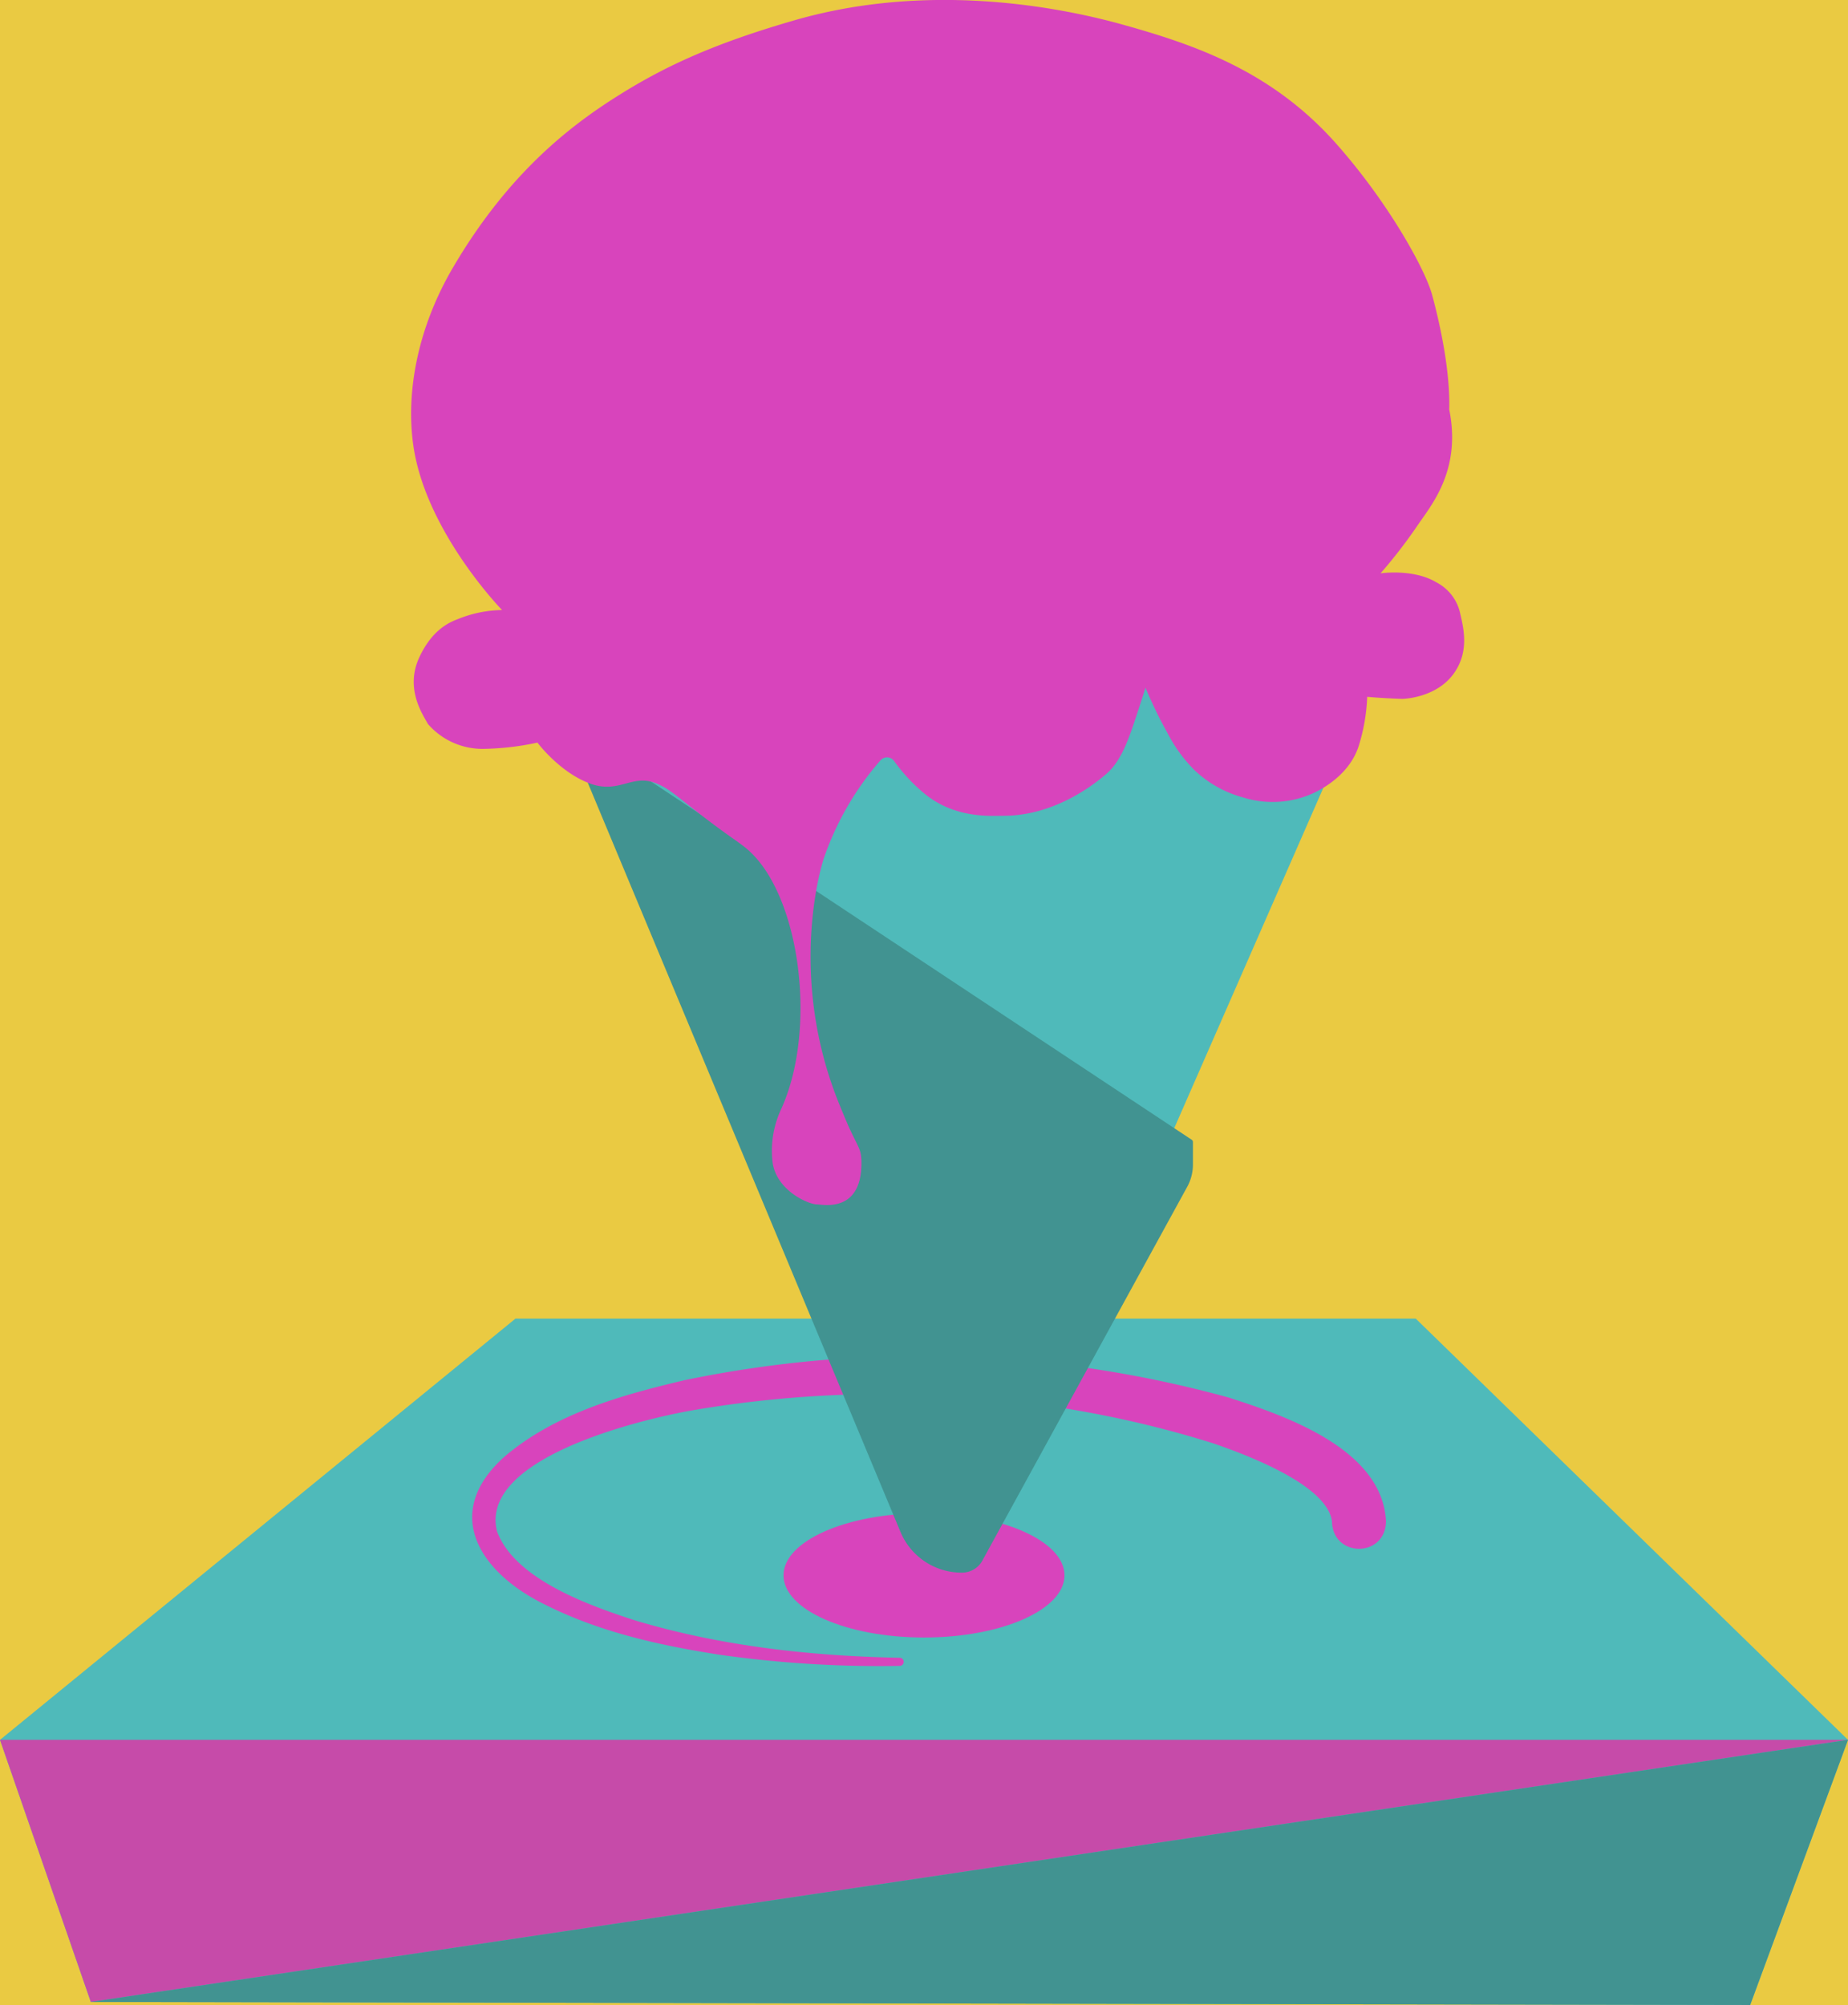 <svg xmlns="http://www.w3.org/2000/svg" viewBox="0 0 342 371"><defs><style>.cls-1{fill:#eaca42;}.cls-2{fill:#4fbaba;}.cls-3{fill:none;stroke:#000;stroke-miterlimit:10;}.cls-4{fill:#33bc9c;}.cls-5{fill:#d844bc;}.cls-6{fill:#c64ba9;}.cls-7{fill:#419391;}</style></defs><g id="Layer_7" data-name="Layer 7"><rect class="cls-1" width="342" height="371"/></g><g id="Layer_2" data-name="Layer 2"><polygon class="cls-2" points="95.39 244 0 321.94 16.81 370.44 323.89 371 342 321.94 262.01 244 95.39 244"/><path class="cls-3" d="M358.5,647.5" transform="translate(-185 -352)"/><path class="cls-4" d="M448,622" transform="translate(-185 -352)"/><ellipse class="cls-5" cx="171" cy="291.5" rx="26" ry="11.5"/><path class="cls-5" d="M431.5,633.5c-.9-6.74-15.72-12.27-21.86-14.39-30.91-9.74-64.81-11.62-96.76-6.1-9.84,1.76-39.29,8.91-35.89,22.38,3.32,8.88,17.11,13.71,25.61,16.47,15.82,4.73,32.39,6.57,48.9,6.89a.75.75,0,0,1,0,1.5,210.1,210.1,0,0,1-33.32-2.06c-11.1-1.73-22.16-4.17-32.32-9.28-11.86-5.79-19.34-16.75-7.51-27.36,9.39-8,21.65-11.41,33.38-14.17a214.83,214.83,0,0,1,100.62,3.21c10.55,3.39,28.48,9.52,29.15,22.91-.1,6.8-9.88,6.76-10,0Z" transform="translate(-185 -352)"/></g><g id="Layer_8" data-name="Layer 8"><polygon class="cls-6" points="16.81 370.44 0 321.94 342 321.94 16.81 370.44"/></g><g id="Layer_9" data-name="Layer 9"><polygon class="cls-7" points="323.89 371 342 321.94 16.81 370.44 323.89 371"/></g><g id="Layer_4" data-name="Layer 4"><polygon class="cls-2" points="111.57 147.81 97.37 111.63 259.53 112.4 210.96 223.25 111.57 147.81"/></g><g id="Layer_3" data-name="Layer 3"><path class="cls-7" d="M405.77,563.3v4.09a8.55,8.55,0,0,1-1,4.11l-37.87,69.09A4.31,4.31,0,0,1,363,643h0a12.26,12.26,0,0,1-11.34-7.51L291.3,490.9a.37.37,0,0,1,0-.34l1.36-2a.37.37,0,0,1,.5-.1l112.33,74.4A.52.52,0,0,1,405.77,563.3Z" transform="translate(-185 -352)"/></g><g id="Layer_5" data-name="Layer 5"><path class="cls-5" d="M347.93,492.71a1.61,1.61,0,0,1,2.54.11,32.13,32.13,0,0,0,5.46,5.9c5.67,4.77,12.28,4.23,14.78,4.23,9.78,0,17.2-6.2,18.89-7.62,2.94-2.45,4.3-6.65,5.75-11,.71-2.14,1.64-5.08,1.64-5.08a80.2,80.2,0,0,0,4.11,8.46,27.43,27.43,0,0,0,4.93,6.77,21,21,0,0,0,9,5.07,18.21,18.21,0,0,0,13.14-.84c1.24-.61,6.38-3.14,8.21-8.46a34.57,34.57,0,0,0,1.64-9.31s2.86.27,6.48.38c.49,0,6.32-.27,9.49-4.62,2.82-3.86,2-8,1.28-11a8.49,8.49,0,0,0-4.44-5.94c-4.26-2.57-10.34-1.67-10.34-1.67a93.64,93.64,0,0,0,6.57-8.46c2.61-3.93,8.47-10.36,6.14-21.87.16-5.13-.85-12.62-3.16-21.18-1.28-4.74-8.11-17.12-17.76-28-11.95-13.48-26.26-18.32-39.42-22-9.42-2.63-34.59-8.39-60.78-.84-14.88,4.29-23.81,8.46-32,13.53-9,5.58-20.73,14.34-31.2,32.15-6.7,11.38-8.77,23.33-7.39,33,2.27,15.93,16.42,30.46,16.42,30.46a22.51,22.51,0,0,0-8.21,1.69c-1.65.63-4.74,2-7.1,7.06-2.76,5.94.81,10.81,1.58,12.32a13.37,13.37,0,0,0,10.28,4.62,50.75,50.75,0,0,0,10-1.16s4.18,5.61,9.86,7.62c5.39,1.9,7.76-2,12.31,0,1.71.74,2.46,1.33,5.94,4.07,7.24,5.72,9.08,6.58,10.9,8.19,9.61,8.51,12.81,33,6.16,47.8A18.19,18.19,0,0,0,328,567.24c.82,5.08,6.57,7.62,8.21,7.62.93,0,8.21,1.7,8.21-7.62,0-2.48-.44-2.68-2-6,0,0-.28-.46-2.13-5-9.87-24.31-2.88-45.26-2.88-45.26A54.46,54.46,0,0,1,347.93,492.71Z" transform="translate(-185 -352)"/><path class="cls-6" d="M477.6,482.1" transform="translate(-185 -352)"/></g></svg>